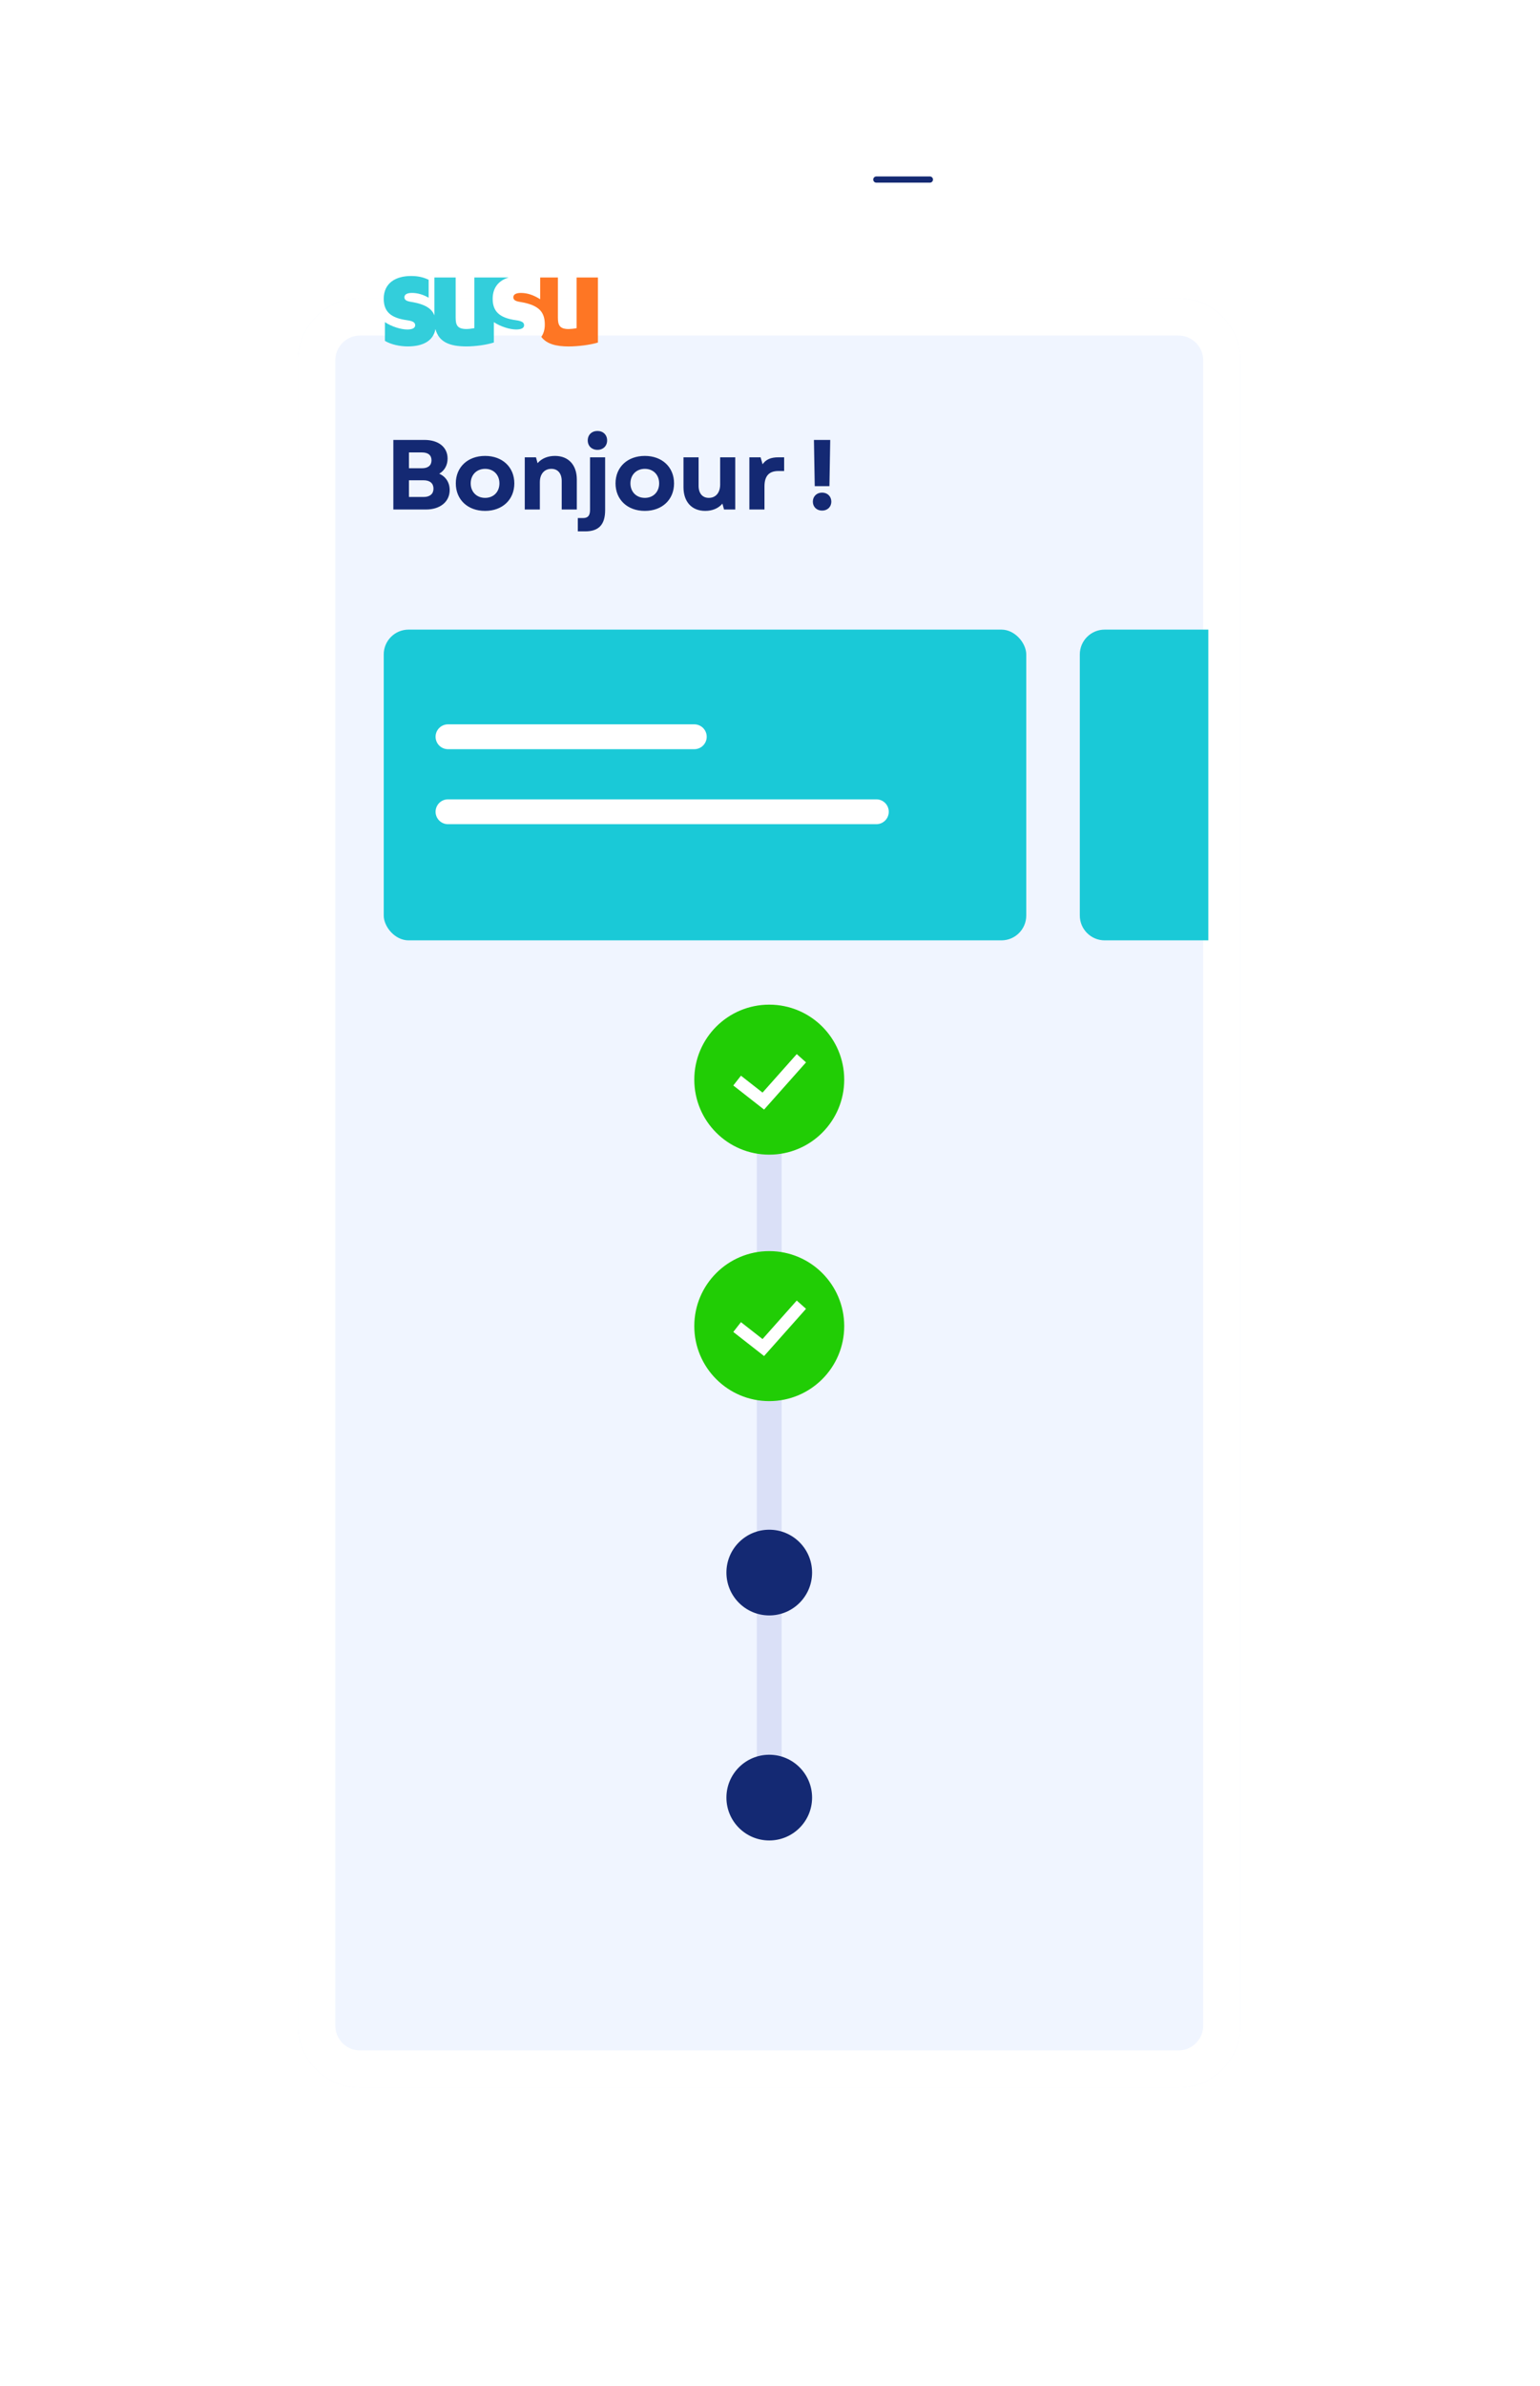 <svg width="124" height="192" viewBox="0 0 124 192" fill="none" xmlns="http://www.w3.org/2000/svg">
<g filter="url(#filter0_d_1459_10811)">
<path d="M24 16C24 13.239 26.239 11 29 11H94.88C97.642 11 99.88 13.239 99.88 16V150C99.88 152.761 97.642 155 94.88 155H29C26.239 155 24 152.761 24 150V16Z" fill="#F0F5FF"/>
<path d="M25.5 16C25.5 14.067 27.067 12.5 29 12.5H94.88C96.813 12.5 98.38 14.067 98.38 16V150C98.38 151.933 96.813 153.5 94.88 153.5H29C27.067 153.5 25.5 151.933 25.5 150V16Z" stroke="white" stroke-width="3"/>
</g>
<path d="M31.672 41H34.304C35.44 41 36.208 40.376 36.208 39.432C36.208 38.832 35.896 38.352 35.368 38.12C35.792 37.872 36.04 37.432 36.04 36.904C36.04 35.984 35.312 35.4 34.176 35.4H31.672V41ZM32.928 39.992V38.648H34.112C34.616 38.648 34.904 38.896 34.904 39.32C34.904 39.744 34.616 39.992 34.112 39.992H32.928ZM32.928 37.68V36.408H33.984C34.472 36.408 34.744 36.632 34.744 37.04C34.744 37.448 34.472 37.68 33.984 37.68H32.928ZM39.061 41.112C40.453 41.112 41.413 40.208 41.413 38.896C41.413 37.592 40.453 36.688 39.061 36.688C37.661 36.688 36.701 37.592 36.701 38.896C36.701 40.208 37.661 41.112 39.061 41.112ZM37.901 38.896C37.901 38.208 38.381 37.728 39.061 37.728C39.741 37.728 40.213 38.208 40.213 38.896C40.213 39.584 39.741 40.064 39.061 40.064C38.381 40.064 37.901 39.584 37.901 38.896ZM42.253 41H43.469V38.8C43.469 38.136 43.837 37.728 44.397 37.728C44.917 37.728 45.229 38.096 45.229 38.712V41H46.445V38.584C46.445 37.424 45.781 36.688 44.685 36.688C44.125 36.688 43.621 36.88 43.285 37.272L43.157 36.8H42.253V41ZM46.525 42.76H47.117C48.237 42.76 48.725 42.192 48.725 41.048V36.8H47.509V41.024C47.509 41.512 47.325 41.688 46.941 41.688H46.525V42.76ZM47.325 35.44C47.325 35.888 47.645 36.2 48.109 36.2C48.565 36.2 48.885 35.888 48.885 35.44C48.885 34.992 48.565 34.68 48.109 34.68C47.645 34.68 47.325 34.992 47.325 35.44ZM51.922 41.112C53.314 41.112 54.274 40.208 54.274 38.896C54.274 37.592 53.314 36.688 51.922 36.688C50.522 36.688 49.562 37.592 49.562 38.896C49.562 40.208 50.522 41.112 51.922 41.112ZM50.762 38.896C50.762 38.208 51.242 37.728 51.922 37.728C52.602 37.728 53.074 38.208 53.074 38.896C53.074 39.584 52.602 40.064 51.922 40.064C51.242 40.064 50.762 39.584 50.762 38.896ZM56.786 41.112C57.338 41.112 57.834 40.92 58.17 40.528L58.298 41H59.202V36.8H57.986V38.992C57.986 39.656 57.626 40.064 57.074 40.064C56.562 40.064 56.25 39.704 56.25 39.088V36.8H55.034V39.208C55.034 40.376 55.698 41.112 56.786 41.112ZM60.339 41H61.555V39.144C61.555 38.24 61.979 37.904 62.675 37.904H63.139V36.8H62.683C62.067 36.8 61.675 36.968 61.403 37.36L61.243 36.8H60.339V41ZM65.602 39.12H66.786L66.85 35.4H65.538L65.602 39.12ZM65.45 40.368C65.45 40.784 65.754 41.088 66.194 41.088C66.634 41.088 66.938 40.784 66.938 40.368C66.938 39.952 66.634 39.64 66.194 39.64C65.754 39.64 65.45 39.952 65.45 40.368Z" fill="#142973"/>
<rect x="46.419" y="12.725" width="31.904" height="4.311" rx="2" fill="white"/>
<path d="M70.562 14.449H74.874" stroke="#142973" stroke-width="0.5" stroke-linecap="round"/>
<rect x="30.898" y="50.665" width="51.736" height="25.006" rx="2" fill="#1AC9D7"/>
<path d="M36.072 59.287H55.904" stroke="white" stroke-width="2" stroke-linecap="round"/>
<path d="M61.94 82.569L61.94 144.653" stroke="#DAE0F7" stroke-width="2" stroke-linecap="round"/>
<path d="M36.072 65.323H70.563" stroke="white" stroke-width="2" stroke-linecap="round"/>
<path d="M86.946 52.665C86.946 51.56 87.842 50.665 88.946 50.665H97.294V75.671H88.946C87.842 75.671 86.946 74.775 86.946 73.671V52.665Z" fill="#1AC9D7"/>
<path d="M41.539 25.766C40.225 25.585 39.67 25.067 39.67 24.042C39.67 23.109 40.194 22.556 40.962 22.33H38.196V26.405C37.986 26.448 37.772 26.473 37.557 26.477C36.822 26.477 36.689 26.152 36.689 25.561V22.33H34.978V25.379C34.766 24.832 34.233 24.477 33.119 24.295C32.718 24.235 32.562 24.127 32.562 23.922C32.562 23.741 32.707 23.572 33.165 23.572C33.623 23.572 34.06 23.7 34.514 23.957V22.513C34.102 22.316 33.682 22.21 33.093 22.21C31.863 22.21 30.898 22.776 30.898 24.042C30.898 25.067 31.453 25.586 32.767 25.766C33.274 25.838 33.429 25.959 33.429 26.176C33.429 26.417 33.164 26.514 32.79 26.514C32.284 26.514 31.536 26.285 30.994 25.923V27.43C31.476 27.72 32.175 27.876 32.839 27.876C34.045 27.876 34.895 27.435 35.062 26.479C35.338 27.552 36.256 27.876 37.556 27.876C38.267 27.876 39.149 27.756 39.764 27.563V25.923C40.306 26.285 41.054 26.514 41.56 26.514C41.934 26.514 42.199 26.417 42.199 26.176C42.201 25.959 42.044 25.838 41.539 25.766Z" fill="#33CEDB"/>
<path d="M43.494 22.33V24.08C42.962 23.742 42.468 23.573 41.936 23.573C41.477 23.573 41.333 23.742 41.333 23.923C41.333 24.128 41.49 24.237 41.888 24.298C43.445 24.551 43.867 25.142 43.867 26.12C43.867 26.52 43.768 26.847 43.586 27.107C44.016 27.685 44.79 27.879 45.792 27.879C46.503 27.879 47.528 27.758 48.144 27.565V22.33H46.43V26.406C46.22 26.45 46.005 26.474 45.791 26.479C45.055 26.479 44.922 26.153 44.922 25.562V22.33H43.494Z" fill="#FE7624"/>
<circle cx="61.94" cy="86.88" r="6.036" fill="#21CD05"/>
<circle cx="61.94" cy="106.713" r="6.036" fill="#21CD05"/>
<circle cx="61.94" cy="144.653" r="3.449" fill="#142973"/>
<circle cx="61.94" cy="126.545" r="3.449" fill="#142973"/>
<path d="M59.353 86.955L61.461 88.605L64.527 85.156" stroke="white"/>
<path d="M59.353 106.788L61.461 108.437L64.527 104.988" stroke="white"/>
<defs>
<filter id="filter0_d_1459_10811" x="0" y="0" width="123.88" height="192" filterUnits="userSpaceOnUse" color-interpolation-filters="sRGB">
<feFlood flood-opacity="0" result="BackgroundImageFix"/>
<feColorMatrix in="SourceAlpha" type="matrix" values="0 0 0 0 0 0 0 0 0 0 0 0 0 0 0 0 0 0 127 0" result="hardAlpha"/>
<feOffset dy="13"/>
<feGaussianBlur stdDeviation="12"/>
<feComposite in2="hardAlpha" operator="out"/>
<feColorMatrix type="matrix" values="0 0 0 0 0.078 0 0 0 0 0.161 0 0 0 0 0.451 0 0 0 0.1 0"/>
<feBlend mode="normal" in2="BackgroundImageFix" result="effect1_dropShadow_1459_10811"/>
<feBlend mode="normal" in="SourceGraphic" in2="effect1_dropShadow_1459_10811" result="shape"/>
</filter>
</defs>
</svg>
